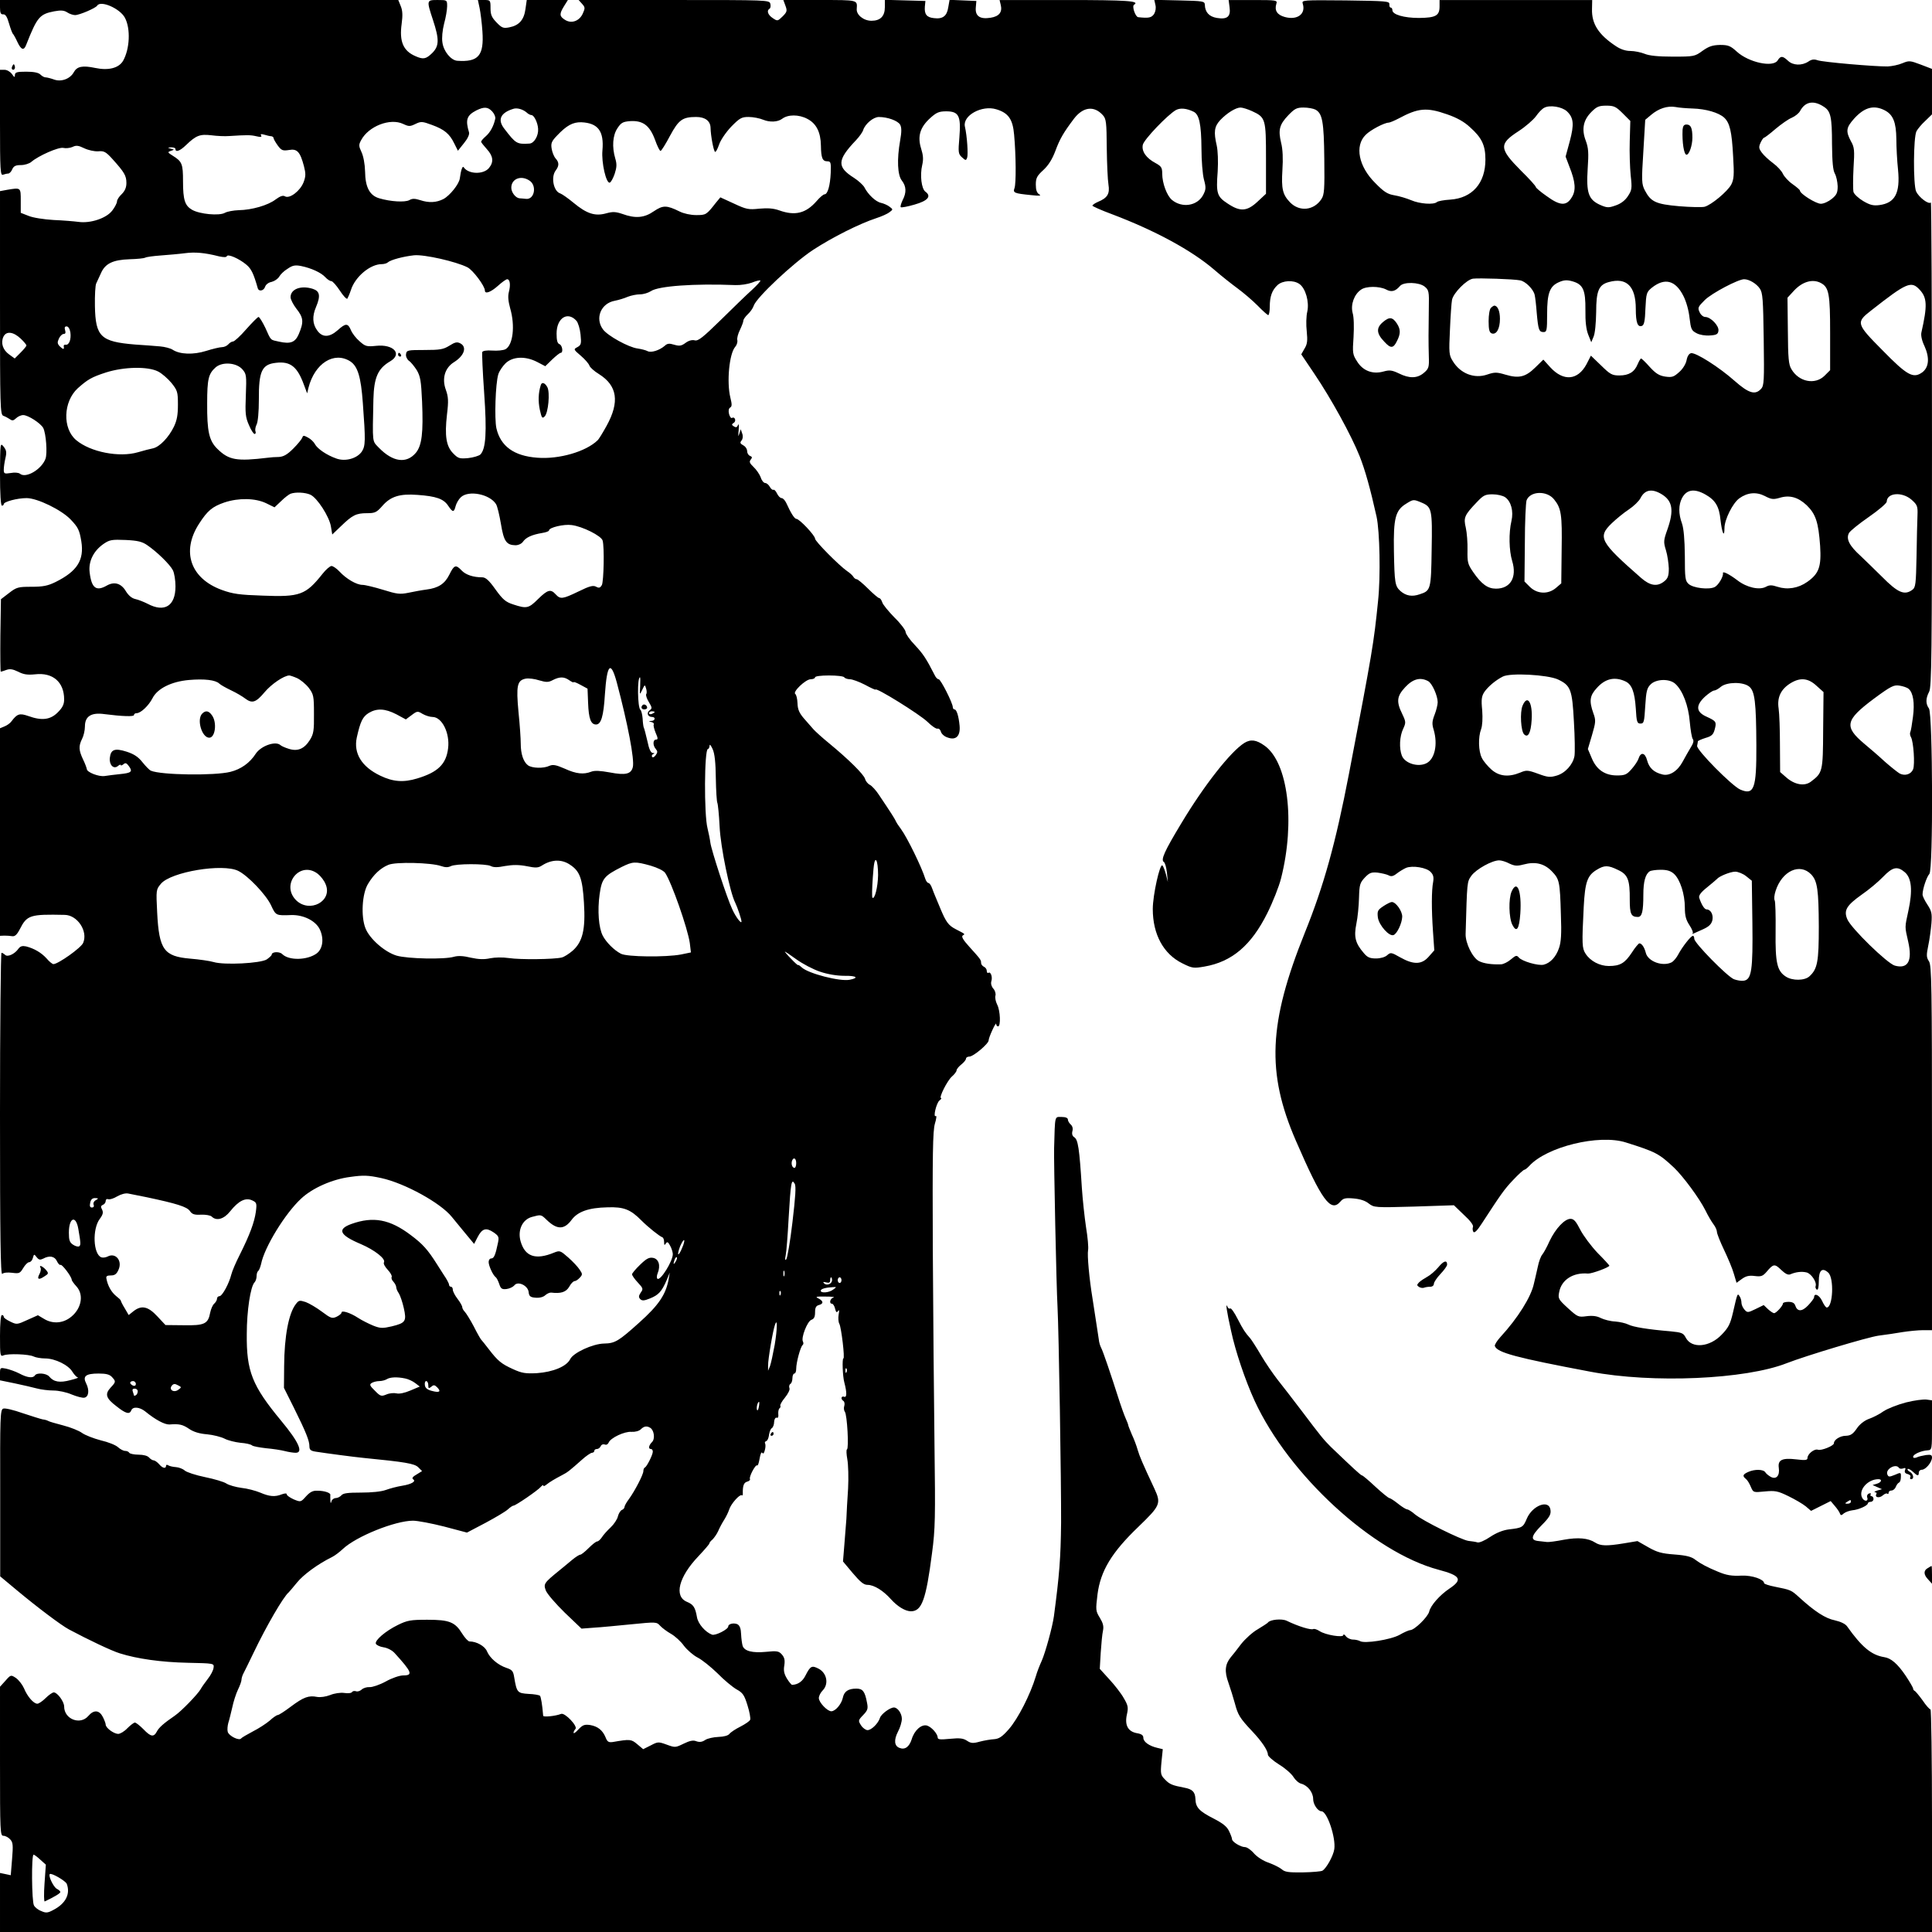 <?xml version="1.0" standalone="no"?>
<!DOCTYPE svg PUBLIC "-//W3C//DTD SVG 20010904//EN"
 "http://www.w3.org/TR/2001/REC-SVG-20010904/DTD/svg10.dtd">
<svg version="1.0" xmlns="http://www.w3.org/2000/svg"
 width="1024pt" height="1024pt" viewBox="0 0 1024 1024"
 preserveAspectRatio="xMidYMid meet">
<g transform="translate(0,1024) scale(0.1,-0.1)"
fill="#000000" stroke="none">
<path d="M0 10201 c0 -30 4 -38 17 -37 12 1 21 -13 31 -49 8 -27 17 -52 21
-55 3 -3 14 -22 23 -42 20 -43 35 -48 47 -15 58 147 71 162 148 177 37 7 53 5
70 -6 12 -8 31 -14 41 -14 23 0 109 37 117 50 18 30 121 -15 147 -64 31 -58
26 -166 -10 -229 -23 -38 -77 -52 -148 -37 -67 14 -96 8 -113 -23 -19 -35 -67
-53 -106 -38 -17 6 -37 11 -44 11 -7 0 -19 7 -27 15 -10 10 -35 15 -75 15 -49
0 -59 -3 -60 -17 0 -15 -3 -14 -16 5 -9 12 -26 22 -39 22 l-24 0 0 -281 c0
-252 2 -281 16 -275 9 3 21 6 27 6 7 0 17 10 22 23 8 17 18 22 46 22 20 0 45
8 55 17 37 32 145 80 170 74 12 -3 34 -1 48 5 20 10 32 8 63 -7 21 -10 53 -17
73 -16 31 3 41 -2 77 -42 62 -69 73 -87 73 -126 0 -24 -8 -42 -25 -59 -14 -13
-25 -30 -25 -39 0 -8 -11 -30 -25 -48 -31 -41 -116 -69 -179 -60 -23 3 -82 8
-132 10 -50 3 -110 12 -133 22 l-41 16 0 64 c0 71 1 70 -72 58 l-38 -7 0 -592
c0 -556 1 -593 18 -599 9 -3 24 -11 33 -17 14 -10 20 -9 34 4 9 9 26 17 38 17
26 0 92 -43 106 -68 15 -29 23 -135 12 -164 -21 -56 -104 -105 -135 -79 -7 6
-29 8 -49 4 -34 -5 -37 -4 -37 18 0 13 4 41 9 62 7 30 5 41 -10 60 -18 22 -18
19 -19 -145 0 -106 4 -168 10 -168 6 0 10 4 10 8 0 13 72 32 121 32 57 0 186
-63 234 -114 39 -41 46 -55 56 -115 16 -100 -22 -159 -137 -216 -41 -20 -66
-25 -127 -25 -70 0 -79 -2 -119 -33 l-43 -33 -3 -192 c-1 -106 0 -192 2 -192
3 0 16 4 29 9 19 7 34 5 63 -9 29 -15 49 -18 90 -14 94 11 154 -41 154 -133 0
-26 -8 -43 -34 -69 -39 -39 -84 -45 -156 -19 -46 16 -59 12 -89 -28 -7 -10
-24 -22 -37 -27 l-24 -10 0 -550 0 -550 23 1 c12 0 31 -1 42 -3 14 -2 25 8 40
37 38 75 54 80 238 76 67 -1 124 -86 98 -148 -10 -26 -133 -113 -158 -113 -5
0 -22 13 -36 30 -28 31 -66 53 -109 64 -20 4 -30 1 -40 -12 -20 -29 -58 -46
-71 -33 -6 6 -15 11 -19 11 -4 0 -8 -386 -8 -857 0 -650 3 -854 12 -845 7 7
27 9 52 6 38 -5 42 -3 59 25 10 17 24 31 31 31 8 0 17 10 20 22 6 22 7 22 20
5 12 -15 18 -16 35 -8 33 18 61 13 73 -14 6 -13 15 -22 19 -19 8 4 59 -63 59
-79 0 -4 11 -20 25 -35 43 -47 25 -126 -38 -169 -41 -28 -92 -29 -134 -3 l-32
19 -56 -25 c-54 -25 -57 -25 -90 -9 -19 9 -35 20 -35 25 0 6 -4 10 -10 10 -6
0 -10 -44 -10 -111 0 -102 1 -110 18 -103 23 11 137 7 161 -6 11 -5 38 -10 60
-10 53 0 124 -35 145 -71 10 -16 23 -29 29 -30 7 0 -12 -7 -40 -14 -56 -15
-88 -10 -112 19 -15 18 -66 22 -76 6 -10 -16 -41 -12 -82 10 -21 11 -53 22
-71 26 -31 6 -32 6 -32 -28 l0 -34 78 -16 c42 -9 95 -21 117 -27 22 -6 62 -11
88 -11 27 0 70 -9 97 -21 27 -11 57 -19 67 -17 23 4 28 39 10 75 -20 39 -3 53
66 53 40 0 58 -5 70 -18 22 -24 22 -26 -7 -57 -31 -34 -25 -56 32 -99 49 -39
69 -44 78 -21 8 21 44 18 74 -6 55 -45 103 -70 128 -69 52 4 70 0 104 -23 23
-16 55 -26 95 -29 33 -3 75 -14 93 -23 19 -10 57 -19 84 -22 28 -2 56 -8 62
-14 6 -5 40 -11 75 -15 35 -3 80 -10 99 -15 19 -5 45 -9 57 -9 42 0 17 57 -77
170 -154 186 -184 262 -182 460 0 123 20 252 41 273 6 6 11 21 11 33 0 13 4
25 9 28 4 3 11 20 15 37 17 88 128 269 213 347 59 55 164 102 259 114 71 10
95 9 165 -6 124 -27 315 -132 374 -206 11 -14 42 -51 69 -84 l49 -59 18 35
c24 47 45 53 84 27 29 -20 31 -25 24 -58 -13 -63 -21 -81 -35 -81 -8 0 -14 -8
-14 -19 0 -20 23 -70 37 -80 5 -3 13 -19 19 -36 8 -25 14 -30 39 -27 16 2 34
11 41 19 18 25 72 0 76 -35 2 -22 9 -28 36 -30 21 -2 41 3 52 13 10 9 24 15
32 14 50 -6 78 2 95 31 9 17 22 30 29 30 6 0 18 8 27 18 15 16 15 20 -1 43 -9
14 -36 43 -60 64 -42 37 -45 38 -75 26 -99 -41 -155 -21 -178 61 -16 59 10
114 60 128 49 13 48 14 79 -16 55 -53 93 -52 132 1 32 43 90 64 190 66 86 3
122 -11 180 -70 36 -36 95 -83 111 -89 5 -2 9 -13 9 -25 0 -17 2 -19 9 -8 7
11 12 9 22 -10 8 -13 14 -33 15 -44 3 -35 -67 -148 -82 -132 -4 4 -3 17 2 29
16 40 6 75 -24 81 -21 4 -35 -3 -69 -36 -24 -23 -43 -46 -43 -51 0 -6 14 -26
31 -44 28 -30 29 -34 15 -53 -11 -17 -12 -24 -3 -34 10 -10 20 -10 52 3 45 18
62 36 88 96 l17 41 -6 -35 c-15 -82 -53 -138 -157 -231 -108 -97 -127 -109
-185 -110 -60 -1 -164 -49 -180 -83 -19 -38 -90 -68 -177 -74 -59 -3 -79 0
-125 21 -62 28 -81 43 -130 107 -19 25 -37 47 -40 50 -3 3 -21 34 -39 70 -19
36 -41 71 -48 78 -7 7 -13 18 -13 24 0 6 -11 26 -25 44 -14 18 -25 40 -25 48
0 9 -4 16 -10 16 -5 0 -10 5 -10 11 0 6 -12 29 -28 52 -15 23 -31 49 -37 58
-48 76 -75 106 -138 153 -111 84 -199 100 -314 59 -78 -28 -64 -59 50 -107 72
-31 133 -78 122 -97 -4 -6 5 -23 20 -39 15 -16 24 -33 21 -38 -3 -6 1 -17 9
-25 8 -9 15 -22 15 -29 0 -7 6 -22 14 -33 7 -11 19 -46 26 -77 16 -71 10 -80
-64 -98 -48 -11 -60 -11 -98 4 -24 10 -60 28 -80 41 -41 27 -88 42 -88 28 0
-6 -12 -15 -26 -22 -24 -11 -31 -8 -78 27 -28 21 -67 44 -86 51 -32 10 -36 10
-52 -11 -38 -49 -61 -170 -62 -328 l-1 -116 52 -104 c65 -131 83 -176 83 -206
0 -18 7 -24 33 -28 58 -9 201 -28 252 -33 223 -22 272 -30 292 -50 l20 -20
-29 -18 c-20 -11 -26 -20 -19 -25 19 -11 -8 -27 -59 -35 -25 -4 -63 -14 -85
-22 -24 -9 -76 -14 -132 -14 -68 0 -94 -3 -103 -14 -7 -8 -21 -15 -30 -15 -10
0 -21 -8 -23 -17 -4 -14 -5 -12 -6 5 0 12 -1 25 0 29 1 11 -32 22 -69 22 -24
1 -39 -7 -60 -30 -28 -31 -28 -31 -65 -16 -20 9 -37 21 -37 26 0 7 -8 7 -26 1
-37 -15 -66 -12 -115 9 -24 10 -69 22 -99 25 -30 4 -66 14 -80 23 -13 9 -64
24 -113 34 -49 10 -98 26 -108 35 -10 9 -31 17 -46 18 -15 1 -34 5 -40 9 -8 5
-13 4 -13 -2 0 -17 -19 -13 -37 9 -10 11 -23 20 -29 20 -6 0 -17 7 -24 15 -8
9 -29 15 -56 15 -23 0 -46 5 -49 10 -3 6 -13 10 -22 10 -9 0 -26 9 -38 20 -12
11 -52 27 -91 36 -38 10 -82 27 -99 39 -16 12 -61 30 -100 40 -38 10 -74 20
-80 24 -5 3 -18 7 -29 8 -10 2 -58 17 -106 33 -48 17 -94 28 -103 24 -16 -6
-17 -45 -16 -448 l0 -441 90 -75 c108 -90 233 -184 274 -206 101 -54 227 -114
270 -127 92 -29 219 -47 360 -50 140 -3 140 -3 137 -26 -1 -13 -15 -40 -31
-60 -15 -20 -32 -43 -37 -53 -16 -28 -102 -117 -137 -141 -58 -40 -84 -62 -96
-85 -16 -30 -32 -28 -71 13 -19 19 -39 35 -45 35 -6 0 -24 -14 -40 -30 -16
-17 -38 -30 -49 -30 -24 1 -66 32 -66 50 0 6 -7 24 -15 40 -19 37 -48 39 -77
5 -43 -50 -128 -17 -128 50 0 26 -36 75 -55 75 -7 0 -27 -14 -43 -30 -17 -17
-37 -30 -44 -30 -20 0 -53 38 -71 82 -9 20 -28 44 -42 54 -27 18 -28 18 -56
-14 l-29 -32 0 -395 c0 -377 1 -395 18 -395 11 0 27 -9 36 -19 15 -16 16 -31
10 -104 l-7 -86 -28 6 -29 6 0 -157 0 -156 5120 0 5120 0 0 590 c0 325 -4 590
-8 590 -5 0 -24 21 -42 48 -19 26 -38 49 -42 50 -4 2 -8 7 -8 12 0 5 -18 36
-40 69 -42 62 -77 93 -114 98 -67 11 -118 53 -196 163 -9 13 -34 25 -65 32
-50 10 -107 47 -189 122 -43 39 -44 39 -128 56 -32 6 -58 15 -58 19 0 20 -63
42 -118 40 -54 -3 -82 2 -127 21 -56 23 -93 43 -118 62 -21 17 -47 24 -112 29
-68 5 -93 12 -140 39 l-56 32 -72 -12 c-91 -15 -124 -14 -152 4 -37 24 -90 29
-167 15 -40 -8 -80 -13 -88 -12 -8 1 -28 3 -44 5 -46 4 -42 26 13 82 43 43 52
59 49 82 -6 59 -96 26 -126 -46 -19 -45 -24 -48 -94 -56 -32 -4 -67 -18 -100
-40 -28 -19 -58 -32 -67 -29 -9 3 -30 6 -48 8 -37 5 -244 107 -285 142 -16 14
-34 25 -40 25 -5 0 -27 13 -48 30 -21 17 -42 30 -46 30 -5 0 -38 27 -74 60
-35 33 -67 60 -71 60 -6 0 -45 36 -166 152 -37 37 -52 55 -153 189 -47 62
-105 137 -129 167 -24 31 -64 89 -88 130 -24 41 -50 81 -56 88 -29 33 -37 45
-67 103 -17 34 -35 59 -39 56 -5 -3 -12 1 -14 7 -13 31 -6 -19 18 -126 23
-108 75 -262 125 -371 182 -394 628 -803 975 -895 117 -31 129 -52 57 -100
-52 -35 -100 -90 -107 -122 -7 -28 -78 -98 -101 -98 -6 0 -32 -11 -56 -25 -47
-26 -187 -48 -210 -33 -7 4 -24 8 -37 8 -13 0 -30 8 -37 17 -7 10 -14 13 -14
7 0 -15 -95 0 -126 21 -14 9 -28 13 -33 11 -11 -7 -78 13 -142 44 -26 12 -88
6 -99 -10 -3 -4 -27 -19 -53 -35 -27 -15 -67 -51 -89 -79 -21 -28 -46 -60 -55
-70 -30 -37 -34 -75 -12 -135 11 -31 26 -80 34 -109 16 -61 26 -78 91 -147 53
-56 84 -103 84 -125 0 -8 27 -32 59 -52 33 -20 67 -50 77 -67 10 -16 28 -32
41 -35 34 -9 63 -46 63 -81 0 -29 25 -65 44 -65 30 0 77 -140 68 -201 -5 -35
-42 -102 -63 -114 -6 -4 -53 -8 -104 -9 -76 -1 -96 2 -112 17 -11 9 -41 24
-68 34 -28 9 -61 30 -78 49 -16 19 -38 34 -48 34 -23 0 -69 28 -69 42 0 6 -7
25 -16 43 -11 24 -33 41 -79 65 -79 40 -98 60 -99 106 -2 37 -16 51 -59 59
-63 12 -78 18 -101 42 -24 24 -26 30 -20 94 l7 68 -29 7 c-43 10 -74 32 -74
53 0 14 -10 21 -35 25 -47 9 -65 43 -52 100 8 36 6 47 -17 86 -14 25 -49 70
-77 100 l-50 55 5 85 c3 47 8 99 12 117 5 24 0 41 -17 69 -22 36 -22 41 -12
124 16 124 75 222 217 358 116 112 121 123 85 201 -66 141 -78 170 -89 206 -6
22 -20 59 -31 82 -10 24 -19 46 -19 49 0 3 -6 20 -14 37 -8 18 -21 55 -30 82
-54 169 -90 273 -99 290 -6 11 -12 31 -13 45 -2 14 -8 52 -13 85 -5 33 -14 92
-20 130 -18 109 -29 233 -24 259 3 14 -2 69 -11 123 -8 54 -18 148 -22 208
-13 208 -20 256 -41 268 -9 6 -13 17 -9 32 4 14 0 27 -9 35 -8 7 -15 19 -15
26 0 9 -12 14 -34 14 -37 0 -34 12 -39 -165 -2 -63 12 -738 18 -840 7 -130 20
-942 19 -1145 -2 -189 -9 -277 -38 -496 -8 -58 -45 -191 -64 -235 -11 -24 -26
-62 -32 -84 -29 -96 -94 -224 -143 -280 -35 -40 -52 -51 -78 -53 -19 -1 -53
-7 -76 -13 -36 -10 -47 -9 -68 5 -20 13 -38 15 -90 10 -52 -5 -65 -4 -65 7 -1
20 -32 55 -56 63 -30 9 -68 -25 -82 -73 -13 -40 -36 -57 -65 -45 -27 10 -30
42 -8 85 12 22 21 53 21 69 0 28 -22 60 -42 60 -21 0 -68 -35 -74 -55 -9 -29
-45 -65 -66 -65 -9 0 -25 11 -34 25 -16 25 -16 27 11 55 24 25 27 34 20 67
-11 58 -22 73 -56 73 -44 0 -65 -15 -72 -49 -7 -33 -39 -71 -61 -71 -21 0 -66
47 -66 70 0 11 9 29 20 40 34 34 23 93 -22 116 -35 18 -43 14 -68 -35 -16 -33
-41 -50 -72 -51 -3 0 -16 15 -27 33 -15 25 -19 43 -14 70 4 28 1 42 -13 58
-16 18 -26 20 -84 14 -72 -7 -115 4 -124 32 -3 10 -7 38 -8 61 -1 30 -7 46
-19 53 -18 9 -49 3 -49 -11 0 -16 -68 -50 -86 -44 -35 13 -74 57 -80 93 -9 52
-19 67 -53 81 -70 29 -44 132 61 242 32 34 58 64 58 68 0 4 7 13 16 20 8 8 22
27 30 44 7 17 22 45 33 62 10 16 22 41 26 54 9 29 55 81 66 75 4 -3 7 1 6 8
-1 42 5 59 23 64 11 3 17 9 15 14 -7 10 30 80 38 72 4 -3 9 13 13 36 4 24 10
38 14 31 5 -8 10 -2 14 15 4 14 4 30 1 35 -3 4 0 10 6 12 7 2 13 17 15 33 2
15 8 31 14 35 7 4 13 19 13 34 1 15 7 24 14 22 7 -3 10 5 8 20 -1 13 2 27 7
30 4 3 6 9 4 13 -3 4 8 24 24 43 17 21 28 43 24 51 -3 8 -1 18 5 22 6 3 11 17
11 31 0 13 5 24 10 24 6 0 10 11 10 25 0 34 23 118 34 126 5 4 5 12 2 18 -12
19 23 109 45 116 14 5 19 16 19 40 0 24 5 34 20 38 26 7 25 21 -2 35 -19 9
-13 11 37 10 33 0 52 -2 43 -5 -19 -5 -25 -33 -8 -33 5 0 13 -12 16 -26 5 -20
9 -23 16 -12 6 8 7 2 3 -19 -3 -17 -2 -40 4 -50 10 -20 30 -183 21 -183 -7 0
-4 -94 5 -127 14 -53 14 -82 -1 -76 -16 6 -19 -13 -4 -22 6 -4 8 -16 5 -26 -4
-11 -2 -25 3 -32 12 -15 22 -195 11 -199 -4 -2 -3 -25 2 -53 5 -27 7 -97 4
-155 -4 -58 -8 -130 -9 -160 -2 -30 -7 -93 -11 -140 l-7 -86 52 -62 c40 -47
58 -62 78 -62 35 0 84 -31 124 -76 34 -38 76 -64 106 -64 58 0 80 61 112 309
17 127 18 190 13 570 -3 234 -7 703 -9 1042 -2 508 0 624 11 663 8 26 10 44 5
41 -16 -10 3 69 19 82 9 7 13 13 9 13 -14 0 33 93 57 114 14 12 25 27 25 33 0
6 11 20 25 31 14 11 25 25 25 31 0 6 8 11 18 11 21 0 102 68 102 86 0 16 40
102 40 87 0 -7 5 -13 10 -13 15 0 12 84 -5 116 -8 16 -12 37 -9 47 3 10 -2 27
-11 37 -10 11 -14 26 -11 38 8 23 -3 54 -15 46 -5 -3 -9 2 -9 11 0 8 -7 18
-15 21 -8 4 -15 13 -15 20 0 17 -2 19 -65 89 -30 33 -41 52 -32 57 13 8 15 6
-37 33 -39 20 -52 38 -82 110 -9 22 -20 49 -25 60 -5 11 -13 32 -19 48 -5 15
-14 27 -19 27 -5 0 -13 10 -17 23 -18 59 -95 217 -128 262 -13 17 -26 37 -29
45 -7 14 -21 37 -89 138 -15 23 -36 46 -47 52 -11 5 -23 20 -26 32 -8 25 -87
103 -190 188 -37 30 -74 64 -83 74 -10 11 -32 36 -50 57 -25 29 -34 48 -35 81
-1 24 -6 46 -12 50 -15 11 55 78 82 78 13 0 23 5 23 10 0 6 31 10 74 10 41 0
78 -4 81 -10 3 -5 17 -10 30 -10 12 0 48 -13 79 -29 31 -17 56 -28 56 -26 0
15 233 -130 275 -170 23 -23 47 -39 54 -37 7 2 15 -5 18 -16 3 -12 19 -26 36
-31 44 -16 68 8 63 63 -5 52 -16 86 -27 86 -5 0 -9 6 -9 12 0 21 -64 148 -75
148 -6 0 -15 9 -20 20 -46 90 -62 114 -105 160 -28 29 -50 61 -50 70 0 10 -26
45 -59 77 -32 33 -62 69 -65 81 -4 12 -11 22 -16 22 -5 0 -32 23 -59 50 -28
28 -55 50 -60 50 -6 0 -14 6 -18 13 -4 7 -19 21 -33 30 -43 30 -170 158 -170
172 0 17 -83 105 -99 105 -10 0 -29 30 -53 83 -7 15 -18 27 -25 27 -8 0 -18
11 -25 25 -6 13 -15 22 -19 19 -4 -2 -13 5 -19 16 -6 11 -17 20 -24 20 -8 0
-19 13 -24 30 -6 16 -23 41 -38 55 -21 20 -24 28 -15 39 9 11 8 15 -4 20 -8 3
-15 14 -15 25 0 11 -9 25 -21 31 -16 9 -18 14 -9 25 7 8 9 23 4 37 l-8 23 -8
-25 c-5 -18 -6 -12 -3 20 2 25 1 37 -3 28 -5 -13 -11 -15 -22 -8 -13 8 -13 11
-1 19 15 9 6 35 -9 26 -5 -3 -12 6 -16 21 -4 17 -2 29 6 34 10 6 10 17 1 53
-20 82 -6 233 26 269 8 9 13 25 11 35 -3 10 4 35 14 55 10 21 18 42 18 49 0 6
11 22 24 34 13 12 27 32 31 45 14 43 209 226 315 296 103 67 244 138 335 168
28 9 59 23 69 31 20 15 20 15 0 30 -10 8 -31 17 -45 20 -28 6 -69 45 -88 83
-7 12 -31 34 -54 49 -92 58 -91 94 10 200 18 19 35 43 38 54 11 33 54 69 83
69 47 0 101 -20 113 -41 8 -15 8 -38 0 -83 -18 -102 -14 -184 9 -213 24 -31
25 -64 4 -104 -8 -17 -13 -34 -10 -37 4 -3 37 3 74 14 70 20 90 44 57 68 -21
15 -30 87 -17 142 7 30 5 52 -6 87 -20 64 -6 112 48 161 33 30 47 36 85 36 67
0 79 -24 70 -137 -7 -81 -6 -89 14 -107 19 -17 21 -18 27 -2 6 17 0 114 -12
166 -12 58 90 114 166 91 64 -19 88 -52 95 -135 10 -109 11 -259 2 -283 -9
-25 -2 -28 88 -37 45 -5 56 -4 43 4 -13 8 -18 24 -18 52 0 34 6 46 40 77 27
25 47 57 64 102 24 65 44 98 99 171 48 62 106 69 152 18 18 -20 20 -37 21
-173 1 -84 5 -171 9 -195 8 -49 -5 -71 -56 -92 -16 -7 -29 -16 -29 -20 0 -3
46 -24 103 -45 230 -87 423 -192 542 -294 39 -34 95 -78 125 -100 30 -22 77
-62 105 -90 27 -28 53 -51 57 -51 4 0 8 20 8 44 0 55 12 88 41 115 27 25 85
28 116 6 33 -23 53 -95 42 -146 -6 -24 -7 -71 -3 -105 5 -50 3 -68 -12 -92
l-17 -30 70 -104 c89 -132 194 -323 239 -435 29 -73 57 -173 90 -321 17 -78
22 -316 8 -447 -23 -227 -29 -263 -154 -915 -71 -369 -133 -593 -234 -843
-193 -480 -204 -742 -48 -1102 137 -316 185 -383 236 -324 15 18 26 21 71 17
34 -3 62 -12 80 -27 28 -21 32 -22 240 -16 l211 7 53 -51 c33 -30 52 -55 48
-64 -3 -7 -2 -19 2 -26 6 -8 21 7 46 46 99 152 118 180 165 229 28 30 55 54
59 54 4 0 16 9 26 20 92 102 370 170 512 125 159 -50 176 -59 256 -134 49 -47
134 -162 166 -226 13 -27 33 -61 43 -74 10 -13 18 -31 18 -40 0 -9 17 -52 38
-96 21 -44 45 -101 52 -127 l14 -47 29 21 c21 15 38 19 68 15 33 -4 42 -1 62
22 36 43 43 44 77 11 22 -21 37 -29 49 -24 30 13 61 16 86 10 25 -6 56 -52 48
-73 -2 -6 1 -14 6 -18 7 -4 11 12 11 45 0 58 18 74 50 45 32 -29 25 -185 -8
-185 -5 0 -16 16 -25 36 -15 31 -42 43 -42 18 0 -5 -14 -24 -31 -42 -33 -35
-58 -35 -69 -1 -4 13 -16 19 -36 19 -16 0 -29 -4 -29 -8 0 -13 -36 -52 -47
-52 -5 0 -20 10 -32 21 l-23 22 -43 -21 c-41 -20 -44 -20 -59 -3 -9 10 -16 26
-16 37 0 10 -4 26 -10 34 -11 17 -11 18 -35 -87 -14 -60 -24 -80 -59 -116 -64
-68 -160 -76 -191 -17 -13 25 -21 28 -82 34 -120 10 -198 23 -223 36 -14 7
-45 14 -70 16 -25 1 -58 10 -75 18 -21 11 -44 14 -76 10 -44 -6 -47 -4 -99 43
-50 46 -53 51 -46 85 12 65 74 105 153 98 20 -1 113 33 113 42 0 2 -28 33 -63
68 -34 36 -75 91 -91 122 -23 45 -34 58 -52 58 -31 0 -79 -51 -111 -118 -14
-32 -32 -64 -39 -72 -7 -8 -18 -37 -23 -63 -6 -26 -15 -67 -21 -91 -15 -70
-85 -182 -178 -283 -18 -20 -31 -41 -29 -47 12 -35 114 -62 506 -136 330 -63
823 -41 1041 45 103 40 429 138 487 146 38 5 95 13 128 19 33 5 81 10 108 10
l47 0 0 965 c0 869 -2 968 -16 990 -14 21 -14 33 -4 82 7 32 14 85 17 119 4
53 1 65 -21 99 -14 21 -26 45 -26 54 0 29 22 94 36 109 21 20 18 847 -2 877
-18 25 -18 53 1 89 13 25 15 193 15 1314 0 707 -3 1282 -6 1279 -12 -12 -63
27 -78 58 -16 36 -15 289 2 320 6 11 26 36 46 54 l36 35 0 120 0 121 -60 23
c-56 21 -61 22 -97 7 -21 -9 -56 -16 -78 -17 -67 -1 -346 23 -372 33 -17 6
-31 5 -48 -7 -35 -23 -82 -21 -108 4 -29 27 -39 27 -55 2 -24 -39 -154 -11
-217 47 -33 30 -45 35 -88 35 -40 -1 -59 -7 -93 -31 -41 -30 -45 -31 -157 -31
-79 0 -126 5 -150 15 -20 8 -54 15 -75 15 -26 0 -53 9 -78 26 -92 61 -128 118
-126 196 l1 48 -405 0 -404 0 0 -34 c0 -49 -20 -60 -109 -61 -80 0 -141 18
-141 41 0 8 -4 14 -9 14 -5 0 -8 8 -7 18 1 16 -17 17 -232 20 -230 2 -233 2
-227 -18 17 -54 -29 -88 -95 -70 -41 11 -56 35 -45 70 6 19 2 20 -123 20
l-130 0 5 -38 c7 -50 -12 -66 -67 -57 -42 7 -63 31 -64 70 -1 19 -9 20 -135
23 l-133 3 6 -27 c4 -16 1 -34 -7 -48 -14 -20 -28 -23 -84 -17 -15 1 -35 59
-22 66 32 20 -34 25 -358 25 l-355 0 6 -25 c10 -39 -8 -62 -54 -69 -56 -9 -82
9 -78 54 l3 35 -71 3 -71 3 -7 -40 c-7 -46 -29 -63 -76 -57 -39 4 -51 21 -48
61 l3 30 -107 3 -108 3 0 -39 c0 -48 -24 -72 -71 -72 -42 0 -81 32 -78 63 3
48 9 47 -195 47 l-194 0 11 -30 c10 -27 9 -33 -15 -57 -26 -25 -27 -26 -52 -9
-26 17 -34 40 -17 50 5 3 7 15 4 26 -5 20 -14 20 -511 20 l-505 0 18 -20 c17
-19 17 -23 3 -54 -19 -39 -61 -53 -95 -30 -28 18 -29 30 -3 72 l20 32 -109 0
-109 0 -7 -49 c-8 -57 -34 -86 -86 -96 -31 -6 -39 -3 -67 26 -26 27 -32 41
-32 76 0 42 -1 43 -34 43 l-33 0 9 -42 c5 -24 12 -79 15 -124 9 -129 -21 -164
-134 -156 -33 3 -72 50 -78 97 -4 24 0 64 9 100 9 32 16 74 16 92 0 33 0 33
-50 33 -59 0 -60 0 -25 -106 34 -103 33 -138 -4 -175 -33 -32 -47 -35 -88 -17
-66 28 -87 78 -74 172 6 45 5 70 -5 94 l-13 32 -1055 0 -1056 0 0 -39z m9667
-527 c36 -23 43 -54 43 -197 1 -96 5 -139 15 -157 8 -14 14 -44 15 -67 0 -34
-5 -46 -31 -67 -17 -14 -43 -26 -58 -26 -26 0 -111 53 -111 70 0 4 -18 19 -39
34 -22 15 -44 40 -51 54 -6 15 -30 41 -52 57 -23 17 -50 42 -60 56 -16 22 -17
29 -7 52 7 15 15 27 19 27 3 0 31 21 61 47 30 25 68 52 86 59 18 8 38 24 44
36 27 50 72 58 126 22z m-1362 -24 c36 -34 39 -69 15 -159 l-22 -81 20 -53
c33 -82 36 -127 12 -164 -28 -46 -62 -44 -133 8 -32 22 -57 44 -57 48 0 5 -35
44 -79 87 -116 117 -117 141 -12 209 37 24 78 60 92 79 13 19 33 40 44 45 30
16 94 5 120 -19z m295 -10 l41 -41 -3 -107 c-2 -59 1 -141 5 -182 8 -70 6 -78
-15 -110 -15 -23 -38 -40 -65 -49 -37 -13 -45 -13 -82 3 -62 28 -74 64 -66
191 6 86 4 111 -10 149 -23 60 -14 109 30 153 28 28 40 33 79 33 40 0 51 -5
86 -40z m370 25 c72 -2 139 -22 168 -48 30 -28 41 -72 48 -207 6 -97 4 -121
-10 -148 -19 -36 -106 -109 -142 -118 -13 -3 -74 -2 -134 3 -124 11 -150 23
-182 84 -17 33 -18 49 -8 205 l10 169 31 26 c40 34 86 49 129 42 19 -4 60 -7
90 -8z m-6361 -16 c11 -12 18 -29 16 -38 -8 -38 -26 -72 -50 -93 -14 -12 -25
-25 -25 -29 0 -4 14 -21 30 -39 34 -37 38 -68 12 -100 -29 -36 -109 -34 -134
3 -6 11 -15 -13 -21 -59 -4 -30 -53 -91 -87 -109 -37 -19 -77 -21 -122 -6 -29
9 -42 10 -59 0 -24 -12 -98 -8 -159 10 -51 15 -74 59 -75 142 -1 40 -9 82 -19
103 -15 32 -15 39 -2 63 39 74 154 119 223 86 30 -14 36 -14 65 0 29 14 36 14
87 -5 66 -24 94 -47 119 -99 l19 -38 32 40 c19 23 30 46 27 57 -20 67 -13 90
39 117 41 20 61 19 84 -6z m182 -5 c8 -8 20 -14 26 -14 13 0 33 -39 35 -72 3
-37 -21 -78 -46 -79 -67 -4 -72 -1 -134 80 -36 47 -19 83 48 104 20 7 51 -2
71 -19z m3535 4 c30 -14 41 -66 42 -196 0 -63 6 -136 13 -163 12 -44 11 -54
-5 -84 -31 -56 -110 -69 -164 -25 -27 22 -52 89 -52 139 0 33 -5 40 -36 57
-49 26 -74 62 -67 96 5 28 133 161 176 185 23 12 56 9 93 -9z m310 3 c72 -33
74 -41 74 -252 l0 -186 -45 -42 c-56 -52 -92 -54 -158 -10 -57 37 -62 54 -53
171 3 53 1 108 -5 136 -17 73 -13 101 18 135 36 38 83 67 108 67 11 0 39 -9
61 -19z m336 8 c37 -20 45 -64 47 -261 2 -162 0 -190 -15 -213 -40 -61 -117
-69 -167 -17 -39 41 -46 71 -40 171 4 60 2 110 -7 145 -16 68 -9 96 39 146 33
34 44 40 80 40 23 0 51 -5 63 -11z m3018 -4 c44 -23 60 -63 61 -152 0 -43 4
-116 9 -163 12 -124 -16 -176 -99 -187 -32 -4 -49 0 -85 21 -24 14 -48 36 -52
48 -3 11 -3 69 0 127 6 95 5 110 -14 143 -28 53 -25 72 17 119 55 61 105 74
163 44z m-2320 -21 c52 -18 90 -39 121 -68 63 -56 82 -96 82 -172 0 -125 -70
-204 -186 -212 -34 -2 -66 -8 -71 -13 -17 -15 -91 -10 -137 10 -24 10 -64 22
-89 26 -36 6 -55 18 -101 65 -88 87 -110 197 -51 255 25 26 100 65 122 65 6 0
30 10 53 22 104 56 149 60 257 22z m-3391 -24 c47 -24 71 -70 72 -142 1 -65 8
-83 34 -83 18 0 20 -6 18 -61 -3 -67 -16 -114 -33 -114 -6 0 -25 -16 -42 -36
-57 -65 -114 -79 -198 -49 -31 11 -61 13 -106 9 -56 -6 -68 -4 -134 27 l-72
33 -24 -29 c-50 -64 -52 -65 -104 -65 -30 0 -66 8 -88 19 -69 34 -88 34 -137
1 -50 -35 -98 -39 -166 -14 -36 12 -51 13 -87 3 -58 -16 -102 -2 -172 56 -30
25 -62 47 -71 50 -35 11 -50 86 -24 121 19 25 19 43 0 64 -9 10 -18 33 -21 51
-5 29 -1 40 28 70 51 54 84 72 129 71 89 -4 121 -47 112 -149 -6 -66 20 -177
39 -171 7 3 18 24 26 47 11 34 12 51 3 81 -18 61 -14 123 12 161 19 29 29 34
67 37 68 4 103 -23 131 -97 12 -34 25 -61 30 -61 4 0 27 36 50 80 46 85 66
100 139 100 47 0 75 -21 76 -57 1 -44 16 -123 24 -128 4 -2 13 15 21 38 8 24
35 64 64 95 46 47 56 52 93 52 24 0 59 -7 78 -15 34 -14 76 -12 99 5 31 24 89
24 134 0z m-3064 -91 c95 6 112 6 143 -1 24 -6 31 -4 26 4 -5 8 0 9 17 4 13
-4 30 -8 37 -8 6 -1 12 -5 12 -10 0 -5 10 -22 22 -39 20 -27 27 -29 60 -24 43
8 59 -10 79 -86 10 -39 10 -53 -2 -85 -18 -46 -73 -88 -98 -75 -11 7 -25 2
-50 -16 -40 -31 -126 -56 -196 -57 -27 -1 -61 -7 -73 -14 -30 -17 -134 -7
-174 16 -38 22 -48 52 -48 151 0 93 -5 105 -55 136 -27 17 -28 19 -10 25 20 7
20 7 0 12 -18 5 -18 6 3 7 12 0 22 -3 22 -9 0 -19 24 -10 56 21 53 51 73 59
134 52 30 -4 73 -6 95 -4z m1591 -236 c41 -26 27 -102 -18 -97 -13 1 -28 3
-35 3 -20 2 -43 31 -43 56 0 47 51 68 96 38z m-1644 -402 c24 -5 38 -5 40 1 5
14 66 -13 104 -45 26 -22 38 -47 60 -124 5 -20 32 -15 39 7 4 12 18 23 35 26
15 4 33 16 40 28 6 11 26 31 45 42 26 18 40 20 71 14 54 -11 106 -35 128 -59
11 -12 25 -21 32 -21 7 0 27 -23 45 -50 18 -28 36 -47 40 -43 3 5 12 25 19 46
22 70 102 137 163 137 12 0 27 4 32 9 15 14 84 32 140 38 54 5 222 -33 283
-64 29 -15 92 -99 92 -123 0 -20 31 -9 69 25 21 19 43 35 49 35 15 0 19 -30 9
-68 -6 -23 -3 -49 7 -86 27 -93 15 -195 -25 -217 -12 -6 -43 -9 -70 -7 -29 2
-50 -1 -53 -8 -2 -6 2 -103 10 -215 15 -212 9 -298 -20 -328 -8 -7 -37 -16
-65 -19 -45 -4 -53 -2 -79 25 -37 37 -46 92 -33 206 9 73 7 94 -6 131 -22 60
-5 117 44 147 54 34 69 80 33 99 -17 9 -28 7 -58 -12 -32 -20 -50 -23 -132
-23 -90 0 -95 -1 -98 -22 -2 -12 5 -27 15 -35 11 -7 29 -30 42 -50 19 -33 23
-56 28 -166 7 -166 -1 -233 -33 -272 -50 -59 -122 -49 -196 27 -36 38 -34 18
-29 256 3 117 24 164 89 202 66 39 18 92 -75 82 -49 -5 -57 -3 -87 24 -19 16
-39 42 -46 59 -16 38 -28 38 -70 0 -44 -39 -82 -40 -109 -1 -25 34 -27 75 -6
124 25 59 20 84 -17 96 -63 20 -118 -1 -118 -44 0 -12 14 -39 30 -60 39 -49
41 -71 13 -137 -19 -43 -44 -52 -103 -39 -49 11 -42 3 -74 74 -15 31 -31 57
-36 57 -4 0 -33 -29 -65 -65 -31 -36 -63 -65 -70 -65 -7 0 -18 -7 -25 -15 -7
-8 -22 -15 -34 -15 -11 0 -49 -9 -84 -20 -67 -21 -139 -19 -178 7 -11 7 -41
15 -65 17 -24 2 -84 7 -134 10 -181 15 -209 41 -212 204 -1 57 2 111 7 120 4
9 16 34 25 54 22 51 63 71 152 74 40 1 76 5 82 8 5 4 42 9 83 12 40 3 98 8
128 12 53 7 104 3 182 -17z m6895 -127 c29 -5 71 -48 77 -77 3 -12 8 -55 11
-96 8 -89 12 -101 36 -101 17 0 19 8 19 95 0 112 14 149 64 170 25 11 42 12
70 4 57 -16 70 -46 69 -152 -1 -62 4 -103 15 -131 l16 -40 12 29 c8 17 13 73
14 131 0 113 14 145 67 159 94 26 143 -22 143 -142 0 -74 10 -99 33 -90 11 4
16 27 18 91 4 82 6 88 34 111 68 54 125 40 167 -43 16 -31 29 -79 33 -118 7
-58 10 -66 37 -80 16 -9 47 -14 71 -12 35 2 43 7 45 25 4 26 -41 73 -70 73
-10 0 -24 11 -30 26 -11 23 -8 28 28 64 38 37 177 110 208 110 27 0 65 -23 83
-49 16 -23 18 -57 21 -269 3 -220 2 -246 -14 -263 -31 -34 -65 -24 -140 42
-82 73 -207 152 -231 147 -11 -2 -20 -16 -24 -38 -4 -20 -21 -47 -40 -63 -28
-25 -37 -28 -73 -23 -32 5 -50 16 -82 51 -22 25 -43 45 -46 45 -3 0 -11 -14
-18 -30 -17 -42 -47 -60 -97 -60 -39 0 -49 6 -97 53 l-54 52 -23 -45 c-46 -86
-122 -93 -192 -17 l-37 41 -43 -42 c-51 -50 -86 -59 -157 -38 -47 14 -58 14
-97 1 -69 -24 -143 5 -183 71 -20 32 -21 43 -15 167 3 72 8 144 11 158 7 36
77 107 111 112 31 4 216 -2 250 -9z m-4072 -51 c-28 -25 -102 -97 -165 -159
-94 -92 -119 -112 -137 -108 -14 4 -33 -1 -49 -13 -23 -17 -33 -18 -61 -10
-26 8 -36 7 -50 -6 -28 -24 -72 -38 -91 -28 -9 5 -33 11 -53 14 -47 6 -158 67
-183 101 -44 59 -11 139 63 152 20 4 50 13 68 21 18 7 47 13 65 13 19 0 44 8
58 17 39 27 229 41 448 32 26 -1 65 5 87 13 22 9 42 14 45 11 3 -2 -18 -25
-45 -50z m5666 37 c43 -23 49 -58 49 -265 l0 -197 -29 -29 c-50 -50 -136 -34
-176 34 -15 24 -18 58 -19 204 l-2 175 35 38 c45 48 99 63 142 40z m-2100 -19
c22 -18 24 -26 22 -113 -2 -128 -2 -182 0 -256 2 -58 0 -66 -26 -88 -35 -30
-77 -31 -133 -3 -36 17 -49 19 -81 10 -57 -16 -109 3 -140 53 -24 37 -25 45
-19 130 3 54 2 106 -5 128 -11 44 8 98 45 123 26 19 96 19 132 1 29 -16 50
-10 74 18 19 23 101 21 131 -3z m2624 -17 c39 -42 41 -84 9 -225 -4 -16 2 -44
16 -73 28 -62 24 -112 -11 -139 -48 -35 -80 -18 -211 116 -140 141 -142 148
-61 211 190 149 213 159 258 110z m-7120 -164 c9 -10 19 -43 22 -73 5 -49 3
-56 -17 -67 -21 -11 -21 -12 19 -46 22 -19 42 -42 45 -52 3 -9 26 -30 51 -45
97 -61 110 -147 40 -274 -20 -36 -41 -71 -48 -77 -62 -60 -204 -101 -319 -92
-124 9 -195 61 -217 156 -11 50 -5 237 10 286 5 17 23 43 38 58 38 37 106 40
169 7 l42 -22 37 36 c20 19 40 35 45 35 14 0 9 40 -7 46 -11 4 -15 21 -15 56
0 82 58 120 105 68z m-2682 -62 c5 -37 -7 -69 -26 -65 -7 1 -11 -4 -9 -10 3
-17 -3 -16 -22 2 -12 13 -13 21 -4 40 6 14 18 25 25 25 10 0 12 6 8 20 -4 14
-2 20 8 20 9 0 17 -13 20 -32z m-263 -33 c17 -16 30 -32 30 -36 0 -4 -14 -21
-31 -38 l-31 -31 -29 21 c-34 24 -46 61 -31 94 15 32 53 27 92 -10z m1746
-120 c40 -26 57 -82 67 -220 15 -202 14 -228 -5 -258 -25 -37 -88 -55 -136
-37 -51 18 -99 51 -113 76 -6 12 -23 28 -37 35 -22 12 -26 12 -30 -1 -3 -8
-24 -34 -47 -57 -32 -32 -51 -43 -76 -45 -19 0 -45 -2 -59 -4 -166 -20 -207
-13 -268 47 -44 43 -55 93 -54 241 0 130 7 157 45 191 36 31 111 25 142 -11
21 -24 22 -33 18 -136 -4 -97 -2 -117 16 -158 11 -27 25 -48 30 -48 6 0 8 6 5
14 -3 8 0 24 6 36 7 13 12 67 12 132 -1 151 16 187 91 195 76 9 113 -20 148
-117 l17 -45 7 30 c33 129 135 194 221 140z m-1018 -54 c20 -10 52 -38 71 -61
31 -39 34 -47 34 -114 0 -55 -5 -83 -21 -117 -28 -58 -76 -107 -110 -115 -15
-3 -51 -12 -81 -21 -99 -29 -252 1 -327 64 -74 62 -69 204 8 275 53 47 73 59
150 84 95 30 221 33 276 5z m7970 -651 c57 -35 65 -85 30 -185 -21 -59 -22
-67 -8 -112 8 -26 14 -70 15 -96 0 -39 -5 -53 -24 -68 -37 -30 -75 -24 -123
18 -218 191 -232 216 -155 290 23 22 63 55 89 72 27 18 55 45 63 61 23 45 61
52 113 20z m231 -1 c53 -30 73 -63 80 -135 8 -70 21 -97 21 -43 0 45 44 133
79 158 43 31 90 35 135 12 34 -18 45 -19 77 -10 54 17 99 4 145 -39 48 -47 62
-90 71 -215 7 -111 -6 -147 -68 -191 -48 -34 -106 -43 -158 -26 -30 10 -43 10
-61 0 -35 -19 -102 -4 -151 34 -45 34 -80 51 -77 38 3 -17 -23 -62 -43 -73
-30 -16 -115 -6 -139 16 -18 16 -20 31 -20 149 -1 88 -6 144 -15 171 -19 51
-19 99 0 135 24 46 66 52 124 19z m-7394 -1 c36 -16 101 -117 109 -169 l7 -42
47 45 c60 58 80 68 137 68 42 0 51 4 81 38 44 51 93 66 186 59 100 -7 139 -21
163 -57 25 -37 31 -37 40 -2 4 15 16 36 28 47 41 38 153 16 186 -37 7 -11 18
-58 26 -105 15 -92 29 -112 77 -113 15 0 33 8 40 19 16 23 48 37 101 46 20 3
37 9 37 14 0 15 79 34 120 28 57 -7 157 -57 164 -82 10 -35 6 -215 -4 -236 -9
-15 -15 -17 -30 -9 -16 9 -35 4 -94 -25 -85 -41 -96 -42 -121 -15 -26 29 -42
25 -93 -25 -50 -50 -61 -52 -131 -29 -41 13 -56 26 -95 80 -34 48 -52 64 -70
64 -47 0 -87 13 -109 36 -31 33 -40 30 -65 -21 -24 -49 -58 -72 -123 -80 -24
-3 -67 -11 -95 -17 -45 -9 -60 -7 -134 16 -46 14 -95 26 -109 26 -31 0 -85 31
-122 71 -15 16 -34 29 -42 29 -8 0 -30 -19 -48 -42 -89 -112 -120 -123 -317
-115 -123 4 -158 9 -216 30 -167 61 -216 204 -121 351 45 70 71 91 135 113 76
25 163 23 220 -4 l45 -22 35 33 c19 19 42 36 50 39 27 10 78 7 105 -5z m6592
-25 c38 -47 43 -80 40 -266 l-2 -179 -28 -24 c-41 -35 -99 -33 -138 5 l-29 29
2 204 c0 112 5 213 9 226 19 50 108 53 146 5z m-260 12 c32 -22 46 -74 34
-126 -15 -64 -13 -157 4 -213 26 -86 -9 -146 -86 -146 -44 0 -77 24 -121 88
-29 42 -31 52 -30 116 1 39 -3 92 -9 119 -13 54 -7 67 59 136 34 36 44 41 83
41 25 0 54 -7 66 -15z m2155 -14 c30 -27 33 -34 31 -83 -1 -29 -4 -126 -5
-216 -3 -149 -5 -165 -22 -178 -42 -31 -77 -16 -162 70 -33 33 -84 82 -112
109 -60 54 -79 91 -62 122 6 11 53 49 105 85 52 36 94 72 95 81 1 48 82 54
132 10z m-2597 -15 c54 -23 57 -37 53 -250 -3 -212 -5 -217 -64 -236 -40 -14
-72 -8 -101 17 -29 26 -32 42 -35 213 -3 175 8 216 66 251 37 23 38 23 81 5z
m-6754 -226 c50 -34 119 -101 135 -132 8 -15 14 -54 14 -86 0 -104 -58 -140
-148 -92 -20 10 -50 22 -65 25 -18 4 -35 18 -49 40 -25 43 -61 54 -101 32 -57
-33 -82 -15 -92 70 -7 58 21 114 75 151 31 21 43 23 116 20 64 -3 88 -9 115
-28z m2488 -727 c58 -218 95 -410 85 -449 -9 -37 -39 -44 -122 -28 -50 9 -80
11 -98 4 -41 -16 -80 -12 -141 16 -46 20 -62 23 -81 15 -31 -15 -93 -13 -114
3 -24 18 -38 60 -38 114 0 26 -5 102 -12 169 -13 139 -7 167 38 176 15 3 48
-1 72 -9 38 -11 49 -11 73 2 36 18 59 18 87 -2 12 -8 22 -13 22 -10 0 4 17 -3
37 -14 l37 -20 3 -76 c3 -84 15 -114 42 -114 27 0 40 44 47 159 11 163 31 182
63 64z m4988 16 c68 -32 76 -53 85 -224 5 -82 6 -164 3 -182 -8 -45 -49 -91
-95 -104 -34 -10 -47 -9 -98 10 -55 20 -62 20 -95 6 -61 -25 -111 -20 -152 16
-20 18 -43 45 -51 62 -18 35 -20 110 -4 152 7 19 9 57 6 100 -6 58 -3 75 11
97 20 29 59 62 98 82 39 21 237 10 292 -15z m-6683 7 c18 -8 46 -31 62 -51 26
-35 28 -43 28 -138 1 -89 -2 -107 -21 -138 -30 -48 -65 -63 -112 -48 -20 6
-40 15 -45 20 -26 23 -102 -4 -130 -45 -32 -50 -79 -83 -135 -97 -84 -21 -367
-17 -421 6 -8 3 -28 24 -45 45 -22 28 -44 43 -84 56 -63 20 -84 12 -89 -33 -4
-37 20 -62 43 -43 8 7 15 9 15 5 0 -4 6 -2 14 4 11 10 17 7 30 -11 20 -28 12
-35 -49 -41 -27 -3 -63 -7 -80 -10 -31 -5 -95 20 -95 37 -1 6 -9 29 -20 51
-23 49 -24 71 -5 109 8 15 15 45 15 66 0 54 34 75 104 65 94 -12 156 -14 156
-5 0 6 6 10 14 10 22 0 64 40 84 79 26 52 101 89 194 97 82 7 140 0 160 -19 7
-7 36 -23 63 -36 28 -13 61 -33 74 -43 37 -28 57 -22 103 33 36 43 102 88 131
89 4 0 23 -6 41 -14z m1819 -43 c-3 -48 -3 -48 11 -19 13 28 14 29 20 8 4 -12
5 -26 1 -31 -3 -6 3 -24 14 -42 18 -30 18 -34 4 -44 -18 -13 -10 -35 13 -35
20 0 17 -20 -3 -21 -17 -1 -17 -2 0 -6 9 -2 15 -8 12 -13 -3 -4 2 -24 10 -44
13 -29 13 -36 2 -36 -17 0 -18 -31 -1 -50 10 -12 10 -18 -1 -33 -7 -10 -16
-14 -19 -8 -3 5 0 12 6 14 9 4 8 6 -2 6 -11 1 -20 20 -29 64 -8 34 -16 66 -19
71 -2 4 -5 26 -6 48 -2 22 -7 43 -12 46 -15 12 -17 172 -2 172 2 0 2 -21 1
-47z m5223 25 c33 -16 48 -55 54 -143 4 -72 7 -80 25 -80 18 0 20 8 25 92 5
79 9 96 28 115 29 30 100 32 131 4 40 -36 70 -116 77 -201 4 -44 11 -86 16
-92 7 -9 3 -23 -11 -45 -11 -18 -30 -52 -42 -74 -27 -51 -70 -78 -107 -69 -46
11 -71 34 -82 75 -11 42 -34 46 -46 8 -3 -10 -19 -35 -36 -54 -26 -30 -36 -34
-78 -34 -64 0 -109 31 -134 93 l-20 47 22 74 c20 69 21 78 7 116 -23 65 -19
93 18 133 45 51 96 62 153 35z m-1047 2 c21 -10 51 -78 51 -112 0 -12 -7 -42
-16 -65 -14 -36 -15 -50 -5 -82 22 -76 6 -153 -38 -176 -45 -23 -115 -1 -131
40 -15 39 -12 103 7 142 15 33 15 37 -5 79 -32 65 -29 94 16 142 41 44 80 54
121 32z m2058 -24 l38 -34 -2 -202 c-1 -221 -3 -226 -65 -273 -34 -26 -87 -16
-131 23 l-32 28 -1 144 c0 79 -3 166 -7 193 -9 59 12 103 65 135 50 30 92 26
135 -14z m-356 -5 c30 -24 37 -84 38 -312 1 -230 -12 -265 -85 -234 -44 19
-233 210 -229 232 2 10 4 21 4 24 1 3 19 11 41 18 32 9 41 18 48 44 11 41 8
45 -42 68 -57 25 -60 59 -10 106 20 18 42 33 49 33 7 0 23 9 36 20 32 26 118
27 150 1z m845 -12 c24 -20 33 -74 23 -149 -5 -39 -11 -75 -14 -80 -3 -5 -2
-18 4 -28 13 -25 21 -142 11 -169 -11 -27 -43 -37 -71 -23 -12 7 -47 35 -79
63 -31 29 -80 71 -109 95 -108 91 -101 125 50 238 92 68 107 75 137 70 19 -3
40 -10 48 -17z m-8015 -135 l50 -27 31 23 c29 22 32 22 58 6 16 -9 39 -16 52
-16 51 0 93 -86 83 -166 -10 -84 -54 -127 -164 -160 -72 -22 -128 -18 -196 15
-98 47 -142 118 -124 202 19 85 31 110 63 130 43 26 87 24 147 -7z m1369 12
c0 -2 -7 -6 -15 -10 -8 -3 -15 -1 -15 4 0 6 7 10 15 10 8 0 15 -2 15 -4z m324
-351 c1 -66 5 -125 8 -130 3 -6 9 -62 12 -125 5 -110 55 -351 83 -405 11 -22
33 -87 33 -99 0 -16 -30 23 -49 65 -28 59 -111 314 -116 353 -2 17 -9 51 -15
76 -19 72 -17 420 2 420 4 0 8 8 9 18 0 10 7 2 16 -18 11 -24 16 -71 17 -155z
m860 -513 c-1 -63 -18 -131 -30 -120 -3 3 -2 51 2 107 5 75 10 99 18 91 6 -6
10 -41 10 -78z m-1633 55 c52 -34 66 -72 74 -201 9 -143 -7 -208 -60 -255 -20
-17 -45 -33 -58 -36 -41 -10 -221 -12 -279 -3 -35 5 -74 4 -100 -1 -32 -7 -60
-6 -102 3 -40 10 -68 11 -90 5 -49 -15 -246 -11 -304 6 -63 19 -143 89 -165
145 -25 63 -18 185 14 236 30 50 66 83 107 100 38 17 227 12 279 -6 23 -8 37
-8 52 -1 25 14 186 14 212 1 14 -8 37 -8 76 0 41 7 74 7 115 -1 48 -10 61 -9
81 4 50 32 104 34 148 4z m4979 6 c28 -13 41 -14 75 -5 63 17 110 5 150 -36
40 -42 43 -52 48 -231 4 -100 1 -145 -10 -176 -16 -47 -46 -79 -81 -88 -29 -7
-115 18 -132 38 -11 13 -16 12 -42 -10 -16 -14 -39 -25 -51 -26 -50 -2 -93 4
-118 17 -34 17 -72 95 -71 143 8 281 7 276 31 310 25 34 109 81 147 81 11 0
36 -7 54 -17z m-4552 -11 c37 -11 68 -26 77 -38 34 -49 120 -295 131 -372 l6
-50 -53 -11 c-80 -15 -286 -13 -318 4 -37 19 -78 61 -96 95 -22 42 -29 133
-17 220 12 84 24 98 117 145 59 29 70 30 153 7z m4135 -34 c14 -14 17 -28 13
-52 -9 -46 -9 -146 -1 -262 l7 -101 -30 -34 c-37 -42 -80 -43 -151 -3 -47 27
-51 27 -69 11 -11 -10 -35 -17 -59 -17 -33 0 -46 6 -65 29 -45 52 -53 86 -39
155 7 33 13 96 14 138 2 70 5 79 31 107 24 25 34 29 67 26 22 -3 48 -9 58 -14
14 -8 25 -6 44 9 14 11 36 24 49 30 34 14 110 2 131 -22z m993 11 c52 -24 63
-52 62 -158 0 -75 7 -91 43 -91 22 0 29 29 29 118 0 70 11 109 34 124 6 4 32
8 58 8 35 0 53 -6 71 -22 32 -30 57 -107 57 -178 0 -44 6 -65 24 -93 13 -19
21 -39 18 -43 -8 -8 -4 -6 55 21 31 14 44 27 49 48 6 29 -9 57 -31 57 -11 0
-27 25 -39 62 -3 12 9 29 42 55 26 21 49 41 52 44 12 15 72 39 97 39 15 0 42
-11 58 -24 l30 -24 3 -224 c3 -249 -4 -300 -46 -306 -13 -2 -36 2 -52 8 -36
15 -210 192 -210 214 0 9 -3 16 -7 16 -11 0 -56 -58 -77 -97 -9 -18 -25 -37
-35 -43 -48 -25 -127 4 -138 50 -7 28 -21 50 -34 50 -4 0 -23 -22 -40 -49 -37
-56 -62 -71 -122 -71 -48 0 -98 26 -123 65 -19 29 -20 50 -10 248 7 132 19
167 69 197 41 25 60 25 113 -1z m-7313 -5 c52 -26 146 -125 173 -181 26 -56
26 -56 107 -53 65 2 130 -30 152 -76 23 -49 16 -102 -16 -127 -50 -37 -148
-39 -183 -4 -15 15 -56 13 -56 -3 0 -4 -12 -15 -26 -25 -33 -21 -226 -31 -282
-14 -20 6 -76 14 -124 18 -139 12 -165 47 -175 244 -6 121 -6 122 20 153 53
63 328 109 410 68z m8337 -19 c33 -35 39 -83 40 -276 0 -187 -7 -225 -50 -264
-25 -23 -90 -24 -125 -1 -46 30 -56 72 -54 239 1 84 -1 159 -5 165 -4 7 -2 29
5 50 34 106 129 150 189 87z m496 12 c36 -31 42 -97 19 -203 -20 -93 -20 -82
-1 -166 23 -102 -2 -145 -71 -126 -40 11 -233 199 -252 246 -20 47 -4 73 76
130 38 26 88 68 113 94 51 53 76 59 116 25z m-8411 -9 c15 -12 34 -36 41 -55
38 -89 -85 -155 -157 -84 -83 84 23 212 116 139z m2661 -518 c41 -14 90 -22
130 -22 64 1 79 -11 27 -21 -52 -10 -218 33 -253 65 -11 10 -20 16 -20 13 0
-3 -16 11 -35 31 -19 19 -35 38 -35 40 0 2 27 -16 60 -40 33 -24 90 -54 126
-66z m-126 -1015 c0 -14 -4 -25 -9 -25 -12 0 -19 21 -13 38 8 21 22 13 22 -13z
m-20 -314 c-12 -102 -27 -190 -33 -196 -6 -7 -7 0 -3 20 4 17 11 107 16 200
11 188 15 211 32 181 8 -13 4 -69 -12 -205z m-3425 134 c161 -34 215 -51 231
-73 12 -18 24 -22 60 -20 25 1 50 -4 56 -10 25 -25 65 -14 98 28 44 55 81 74
116 58 24 -11 26 -15 20 -61 -8 -56 -32 -121 -85 -227 -21 -41 -41 -88 -45
-105 -12 -48 -48 -115 -63 -115 -7 0 -13 -6 -13 -14 0 -7 -7 -19 -15 -26 -8
-7 -17 -28 -21 -47 -11 -60 -30 -69 -140 -67 l-97 1 -43 46 c-49 53 -84 61
-127 27 l-25 -20 -21 36 c-12 19 -21 38 -21 41 0 3 -12 14 -26 25 -24 20 -43
53 -50 91 -3 13 3 17 24 17 20 0 30 7 40 30 22 48 -16 93 -58 70 -10 -5 -25
-7 -33 -4 -43 16 -49 150 -8 204 17 23 19 34 12 49 -8 14 -7 20 4 25 8 3 15
12 15 20 0 9 6 13 14 10 7 -3 29 4 47 15 21 12 44 18 59 15 14 -3 57 -11 95
-19z m-267 -16 c-10 -5 -15 -16 -12 -24 4 -9 0 -15 -9 -15 -10 0 -13 8 -9 25
3 17 11 25 26 25 19 -1 19 -2 4 -11z m-93 -152 c13 -75 14 -87 4 -93 -6 -3
-20 1 -32 9 -18 12 -22 24 -22 63 0 81 37 96 50 21z m3200 -102 c-8 -21 -18
-36 -20 -33 -3 3 2 22 10 43 9 20 18 35 21 32 3 -3 -2 -22 -11 -42z m-34 -72
c-12 -20 -14 -14 -5 12 4 9 9 14 11 11 3 -2 0 -13 -6 -23z m576 -75 c-3 -7 -5
-2 -5 12 0 14 2 19 5 13 2 -7 2 -19 0 -25z m253 -23 c0 -20 -28 -31 -42 -17
-8 8 -5 9 11 5 15 -4 21 -1 21 11 0 9 2 16 5 16 3 0 5 -7 5 -15z m50 0 c0 -8
-4 -15 -10 -15 -5 0 -10 7 -10 15 0 8 5 15 10 15 6 0 10 -7 10 -15z m-44 -50
c-22 -17 -66 -20 -66 -6 0 10 27 17 65 19 20 1 20 1 1 -13z m-279 -27 c-3 -8
-6 -5 -6 6 -1 11 2 17 5 13 3 -3 4 -12 1 -19z m-31 -266 c-9 -49 -20 -100 -25
-113 l-10 -24 0 28 c-1 29 26 189 37 217 13 37 12 -24 -2 -108z m381 -144 c-3
-8 -6 -5 -6 6 -1 11 2 17 5 13 3 -3 4 -12 1 -19z m-2340 -34 c16 -3 40 -14 53
-24 l25 -19 -50 -21 c-30 -13 -59 -19 -74 -15 -13 3 -37 1 -53 -6 -27 -11 -32
-10 -61 20 -27 26 -30 33 -17 41 8 5 26 10 40 10 14 0 32 5 40 10 17 11 54 13
97 4z m-1427 -29 c0 -9 -6 -12 -15 -9 -8 4 -15 10 -15 15 0 5 7 9 15 9 8 0 15
-7 15 -15z m1550 -6 c0 -18 2 -20 16 -9 12 11 18 10 31 -3 23 -23 12 -30 -28
-19 -24 6 -35 15 -37 30 -2 12 1 22 7 22 6 0 11 -10 11 -21z m-1325 -25 c-24
-18 -52 1 -34 22 8 10 16 11 32 2 20 -10 20 -11 2 -24z m-215 -8 c0 -8 -4 -18
-10 -21 -5 -3 -10 -4 -10 -1 0 2 -3 11 -6 20 -4 11 -1 16 10 16 9 0 16 -6 16
-14z m3292 -83 c-3 -16 -7 -22 -10 -15 -4 13 4 42 11 42 2 0 2 -12 -1 -27z
m-575 -111 c20 -13 26 -58 9 -75 -18 -18 -21 -37 -6 -37 6 0 10 -6 10 -14 0
-17 -32 -80 -42 -84 -5 -2 -8 -11 -8 -19 0 -18 -45 -105 -77 -149 -13 -17 -23
-36 -23 -41 0 -6 -6 -13 -14 -16 -7 -3 -17 -18 -21 -34 -3 -15 -21 -42 -38
-58 -18 -17 -39 -40 -47 -53 -8 -12 -19 -22 -25 -22 -6 0 -26 -16 -45 -35 -19
-19 -39 -35 -44 -35 -6 0 -26 -13 -44 -28 -17 -15 -49 -40 -69 -57 -80 -65
-83 -70 -70 -105 7 -18 52 -70 100 -117 l89 -85 66 5 c37 2 127 11 199 18 131
13 133 13 152 -8 11 -12 37 -31 58 -43 21 -12 52 -40 68 -63 17 -22 49 -50 72
-62 24 -12 71 -50 106 -84 34 -35 80 -73 101 -85 33 -18 41 -30 58 -85 11 -35
17 -69 14 -76 -2 -7 -26 -23 -51 -36 -26 -13 -52 -30 -59 -39 -7 -9 -29 -15
-58 -16 -26 -1 -58 -8 -70 -16 -16 -11 -30 -13 -47 -7 -17 7 -35 3 -68 -13
-43 -21 -45 -21 -89 -5 -44 16 -47 16 -85 -4 l-40 -20 -31 26 c-32 27 -38 28
-130 12 -22 -3 -29 1 -38 24 -16 39 -42 59 -82 66 -30 4 -39 1 -62 -23 -14
-16 -26 -24 -26 -18 0 5 4 14 10 20 14 14 -56 88 -76 80 -31 -12 -94 -18 -95
-10 -5 61 -12 100 -17 106 -4 4 -31 9 -61 10 -59 4 -62 7 -76 90 -5 31 -11 38
-41 48 -45 15 -88 52 -103 88 -11 27 -55 52 -92 52 -8 0 -25 19 -39 41 -38 62
-68 74 -185 74 -89 0 -106 -3 -157 -28 -65 -32 -122 -81 -116 -99 3 -7 21 -16
41 -19 21 -3 47 -17 59 -31 92 -101 98 -118 45 -118 -19 0 -60 -14 -92 -32
-33 -18 -72 -31 -86 -30 -15 1 -34 -5 -42 -13 -9 -8 -22 -12 -30 -9 -8 3 -18
1 -21 -4 -3 -6 -22 -8 -41 -5 -21 3 -53 -2 -75 -11 -23 -9 -52 -13 -69 -10
-45 9 -72 -1 -139 -51 -33 -25 -64 -45 -70 -45 -5 0 -25 -13 -43 -30 -19 -16
-59 -42 -89 -57 -30 -16 -58 -32 -62 -37 -10 -14 -65 13 -71 35 -3 11 -1 32 3
47 5 15 14 52 21 82 6 30 20 73 30 94 11 22 19 46 19 53 0 7 4 21 9 31 5 9 30
60 55 112 68 142 158 297 186 320 3 3 23 26 44 52 34 42 110 98 187 136 14 7
39 26 56 42 71 67 278 150 372 150 24 0 98 -14 165 -31 l121 -32 99 52 c54 29
108 61 119 72 11 10 24 19 29 19 11 0 131 82 145 100 7 8 13 11 13 6 0 -5 7
-2 16 5 17 14 44 30 84 51 28 14 41 25 103 80 23 21 48 38 55 38 6 0 12 5 12
10 0 6 6 10 14 10 8 0 16 7 20 15 3 8 12 12 21 9 9 -4 17 1 21 10 10 25 84 60
121 57 20 -1 39 4 49 13 17 17 32 20 51 8z m-3233 -2289 l29 -26 -7 -100 c-4
-54 -3 -97 1 -95 49 23 83 43 83 50 0 4 -9 12 -19 17 -18 10 -46 69 -37 78 8
8 84 -36 90 -52 20 -54 -6 -105 -73 -139 -28 -15 -38 -16 -62 -5 -17 6 -34 20
-39 30 -12 21 -14 269 -2 269 4 0 20 -12 36 -27z"/>
<path d="M8918 9553 c-3 -66 7 -133 21 -133 14 0 31 49 31 90 0 51 -8 70 -31
70 -14 0 -19 -8 -21 -27z"/>
<path d="M2110 8360 c0 -5 5 -10 11 -10 5 0 7 5 4 10 -3 6 -8 10 -11 10 -2 0
-4 -4 -4 -10z"/>
<path d="M7902 8608 c-7 -7 -12 -38 -12 -70 0 -45 4 -60 16 -65 25 -9 44 24
44 77 0 41 -12 70 -30 70 -3 0 -11 -5 -18 -12z"/>
<path d="M7330 8533 c-37 -31 -35 -61 8 -105 33 -36 47 -35 66 4 20 39 20 62
0 93 -23 35 -40 37 -74 8z"/>
<path d="M2866 8198 c-13 -41 -14 -85 -5 -129 10 -45 13 -49 26 -36 19 19 29
127 14 155 -13 24 -30 29 -35 10z"/>
<path d="M8070 6500 c-15 -35 -9 -135 8 -152 21 -21 36 8 40 76 6 92 -22 138
-48 76z"/>
<path d="M1072 6458 c-31 -31 -2 -128 37 -128 32 0 42 80 15 118 -17 25 -34
28 -52 10z"/>
<path d="M3406 6503 c-11 -11 -6 -23 9 -23 8 0 15 4 15 9 0 13 -16 22 -24 14z"/>
<path d="M8012 5515 c-17 -38 -15 -140 4 -177 22 -43 36 -24 42 60 8 120 -17
182 -46 117z"/>
<path d="M7332 5437 c-30 -20 -33 -26 -29 -60 6 -41 60 -102 83 -93 19 7 45
63 46 97 1 30 -35 80 -56 78 -6 0 -26 -10 -44 -22z"/>
<path d="M66 9891 c-4 -7 -5 -15 -2 -18 9 -9 19 4 14 18 -4 11 -6 11 -12 0z"/>
<path d="M6595 6302 c-72 -45 -213 -224 -334 -426 -90 -149 -110 -194 -92
-205 6 -4 13 -29 16 -57 l5 -49 -10 40 c-6 22 -14 43 -19 48 -13 13 -51 -157
-51 -231 0 -135 57 -239 157 -288 52 -26 59 -27 117 -17 145 25 248 112 333
283 29 58 62 141 73 185 76 300 37 615 -88 703 -43 31 -73 35 -107 14z"/>
<path d="M7624 3524 c-16 -19 -42 -42 -59 -51 -16 -9 -36 -22 -44 -30 -12 -13
-12 -16 0 -24 8 -5 20 -7 27 -4 8 3 22 5 33 5 11 0 19 7 19 16 0 8 16 32 35
52 19 20 35 42 35 49 0 26 -18 21 -46 -13z"/>
<path d="M215 3520 c3 -5 1 -19 -5 -31 -16 -29 -6 -35 24 -15 24 15 25 17 9
36 -18 20 -39 28 -28 10z"/>
<path d="M10103 2807 c-43 -11 -97 -32 -120 -47 -22 -16 -58 -34 -79 -41 -23
-9 -48 -28 -63 -51 -21 -30 -33 -37 -58 -38 -30 0 -63 -21 -63 -40 0 -13 -67
-40 -84 -34 -19 7 -56 -22 -56 -44 0 -11 -11 -13 -59 -7 -76 9 -99 -3 -93 -45
6 -41 -13 -63 -42 -48 -11 6 -25 17 -29 24 -10 17 -57 18 -92 2 -28 -13 -31
-21 -11 -37 8 -6 19 -25 26 -42 13 -30 13 -30 74 -24 54 5 68 3 125 -25 35
-17 76 -41 92 -54 l28 -24 52 26 52 26 22 -26 c13 -15 25 -33 27 -40 4 -11 8
-11 21 1 9 7 29 14 44 16 34 3 83 25 83 37 0 4 7 8 15 8 8 0 15 7 15 15 0 8
-5 15 -11 15 -5 0 -7 4 -4 10 3 5 0 7 -9 4 -8 -3 -12 -12 -10 -19 10 -24 -16
-26 -27 -2 -19 41 31 97 87 97 22 0 16 -17 -8 -24 l-23 -7 25 -11 25 -11 -25
-7 c-14 -5 -19 -8 -12 -9 7 -1 11 -5 7 -10 -10 -18 16 -23 34 -7 10 9 21 13
24 9 4 -3 7 -1 7 5 0 7 7 12 15 12 9 0 19 9 23 19 4 11 12 21 17 23 6 2 10 15
10 29 1 26 0 26 -32 12 -30 -12 -34 -12 -40 3 -10 28 46 59 62 34 3 -5 13 -6
22 -3 12 5 15 2 10 -9 -4 -11 1 -18 15 -21 11 -3 17 -10 13 -16 -3 -6 -1 -11
4 -11 18 0 13 28 -6 39 -10 5 -15 12 -12 15 3 3 15 -3 27 -14 25 -24 32 -25
32 -5 0 8 7 15 16 15 20 0 53 39 54 64 0 15 -6 17 -32 14 -18 -3 -41 -8 -50
-13 -11 -4 -18 -3 -18 4 0 13 43 32 77 34 23 2 23 4 23 133 l0 132 -29 4 c-16
2 -65 -4 -108 -15z m-293 -527 c0 -5 -8 -10 -17 -10 -15 0 -16 2 -3 10 19 12
20 12 20 0z"/>
<path d="M4085 2640 c-3 -5 -1 -10 4 -10 6 0 11 5 11 10 0 6 -2 10 -4 10 -3 0
-8 -4 -11 -10z"/>
<path d="M10218 1929 c-24 -13 -23 -35 2 -61 l20 -22 0 47 c0 26 -1 47 -2 47
-2 0 -11 -5 -20 -11z"/>
</g>
</svg>

